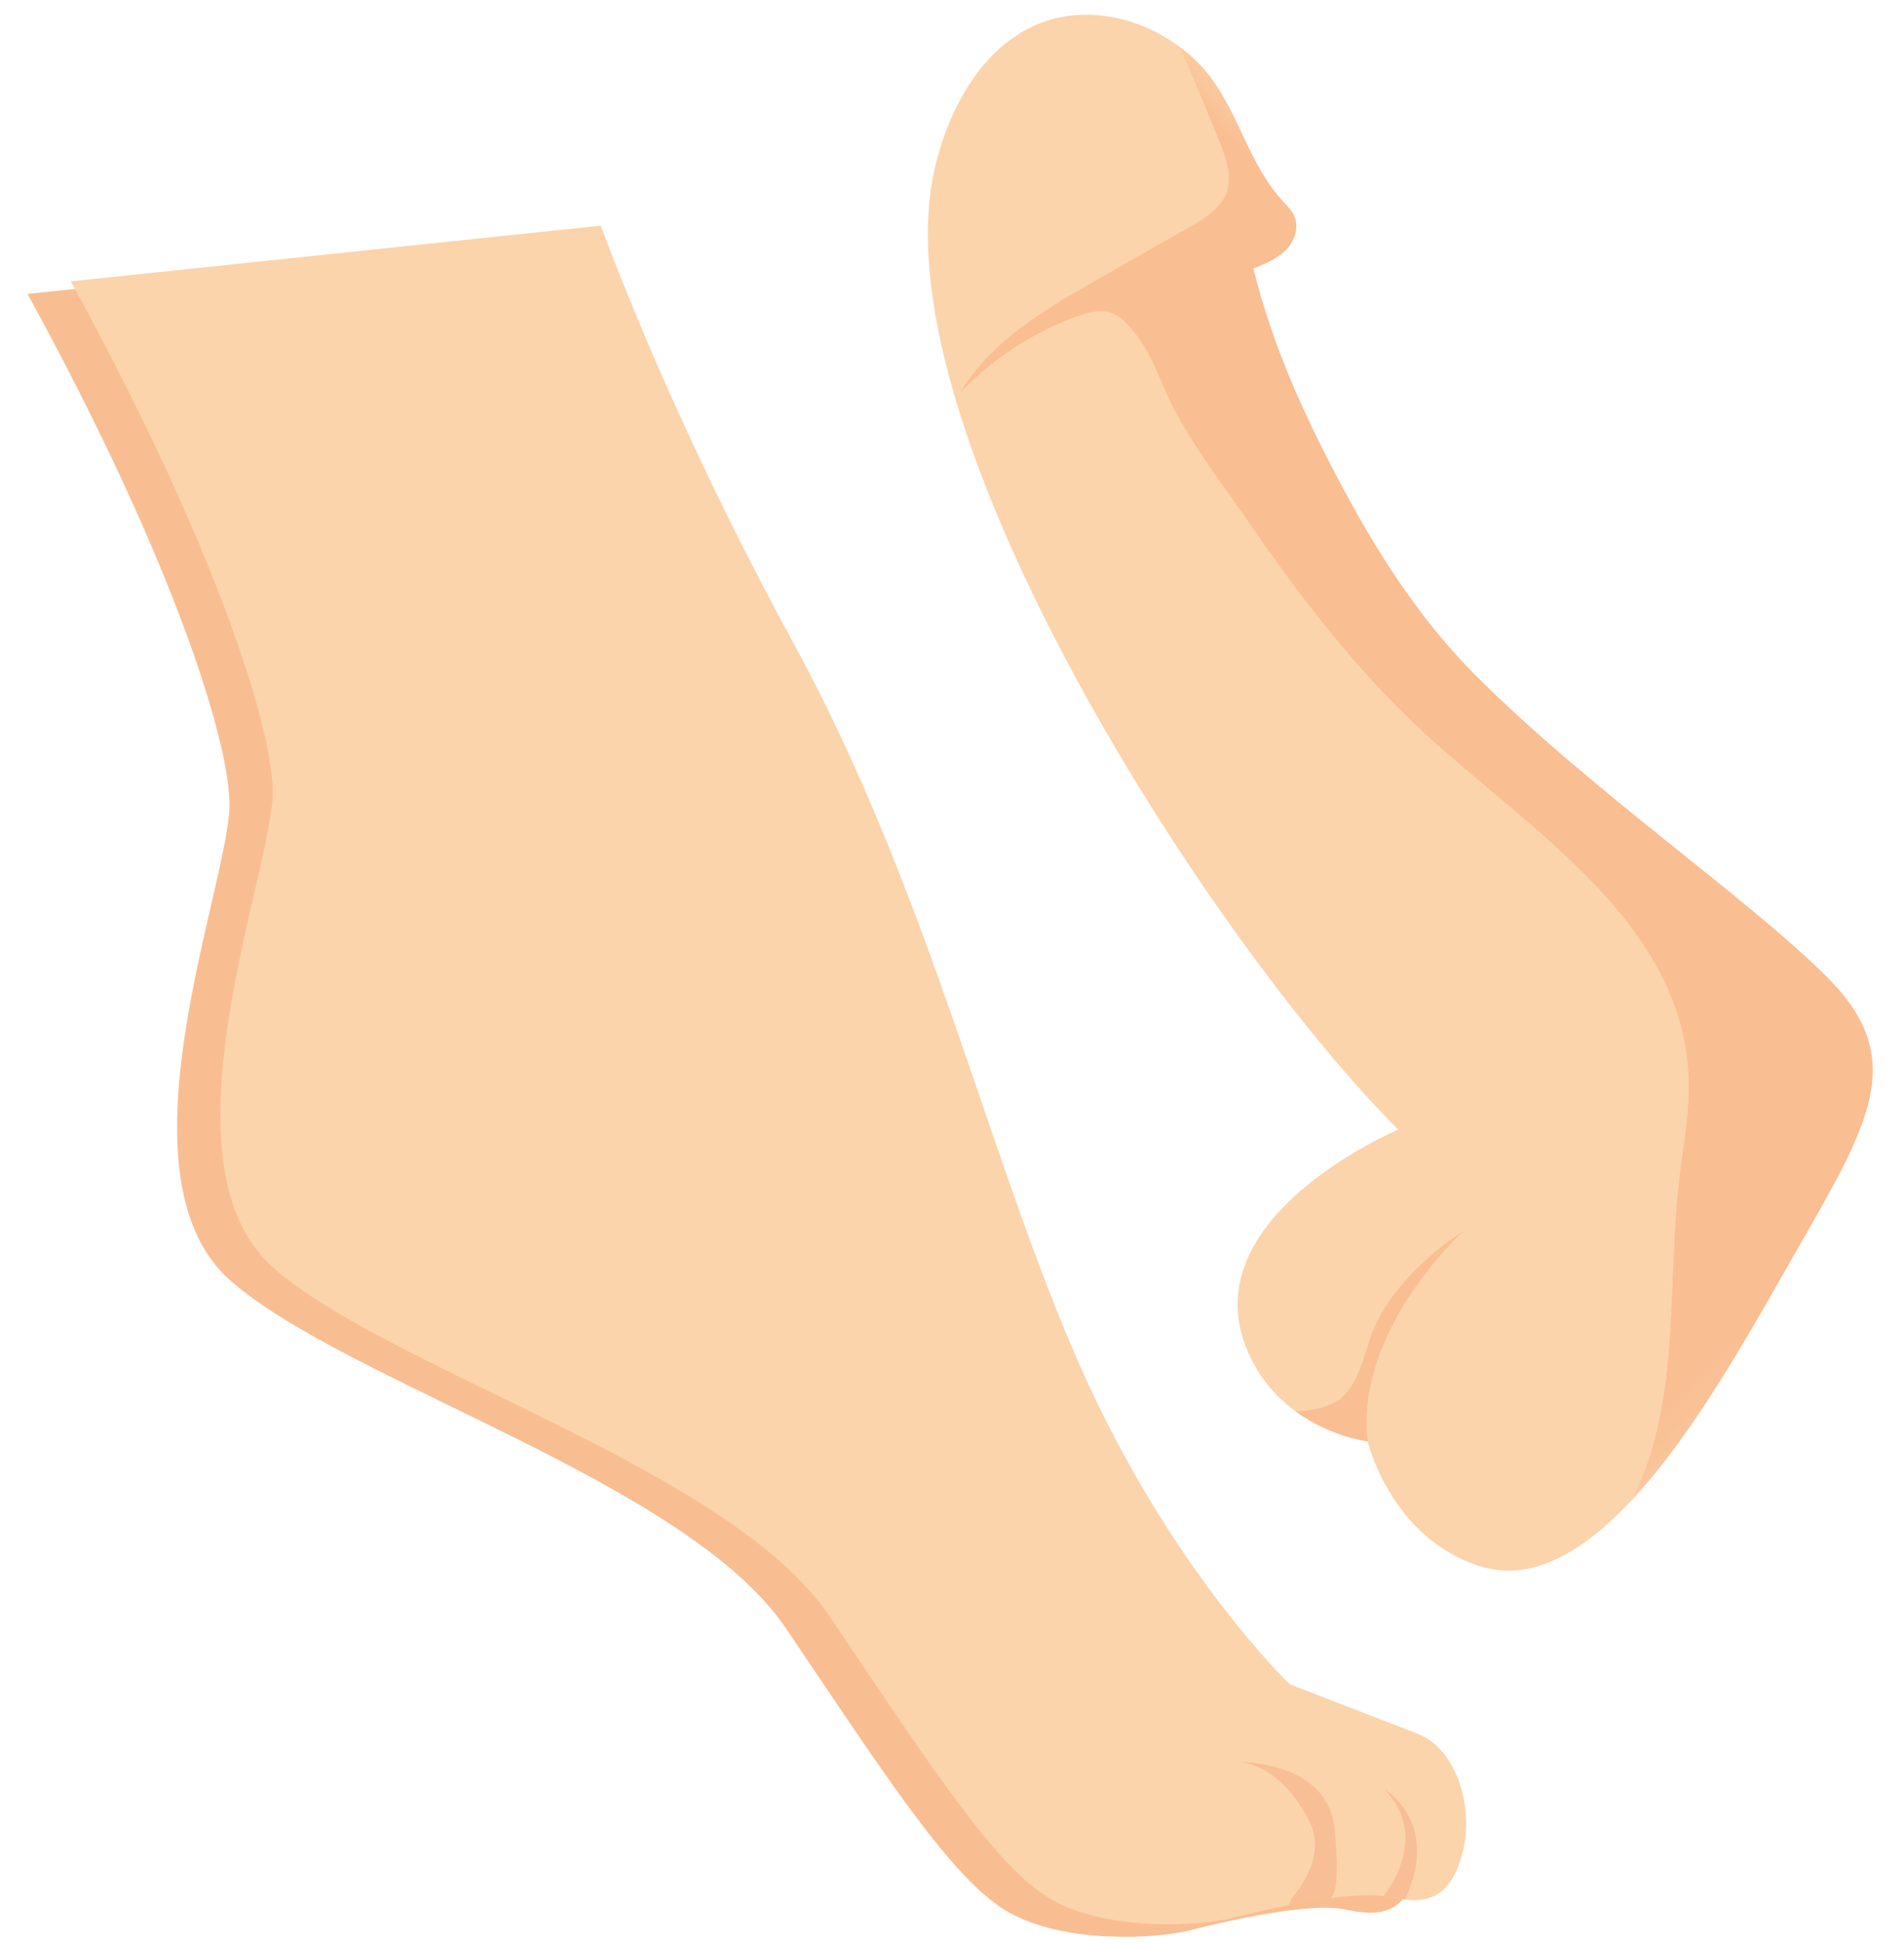 <?xml version="1.0" encoding="UTF-8"?>
<svg width="49px" height="50px" viewBox="0 0 49 50" version="1.1" xmlns="http://www.w3.org/2000/svg" xmlns:xlink="http://www.w3.org/1999/xlink">
    <!-- Generator: Sketch 43.2 (39069) - http://www.bohemiancoding.com/sketch -->
    <title>ico-ballbusting</title>
    <desc>Created with Sketch.</desc>
    <defs>
        <polygon id="path-1" points="18.369 0.064 18.369 34.771 0.109 34.771 0.109 0.064 18.369 0.064"></polygon>
    </defs>
    <g id="Page-1" stroke="none" stroke-width="1" fill="none" fill-rule="evenodd">
        <g id="board-color" transform="translate(-375, -34)">
            <g id="25.-Ballbusting" transform="translate(361, -2)">
                <g id="ico-ballbusting" transform="translate(13, 33)">
                    <g id="ico-penis" transform="translate(35.321, 23.392) rotate(-45) translate(-35.321, -23.392) translate(23.321, 3.392)">
                        <g id="Group-3" transform="translate(0, 0.129)" fill="#FBD4AB">
                            <path d="M22.808,4.255 C22.745,5.653 21.871,6.829 21.832,8.234 C21.828,8.384 21.823,8.536 21.768,8.674 C21.647,8.975 21.305,9.132 20.987,9.13 C20.669,9.13 20.365,9.001 20.072,8.876 C19,10.648 18.3,12.536 17.7,14.519 C17.134,16.386 16.713,18.355 16.713,20.318 C16.713,24.565 17.617,29.274 17.617,32.229 C17.617,35.183 15.718,35.645 12.102,36.626 C10.014,37.192 7.011,38.087 4.55,38.173 C2.753,38.238 1.243,37.868 0.59,36.626 C-0.511,34.526 0.753,32.395 0.809,32.302 C0.809,32.301 0.809,32.301 0.811,32.299 C0.811,32.299 0.22,31.544 0.046,30.443 C-0.028,29.963 -0.025,29.416 0.142,28.84 C1.301,24.84 7.04,27.182 7.04,27.182 C7.04,20.441 10.294,5.175 15.899,1.389 C17.767,0.128 20.432,-0.454 21.989,1.611 C22.394,2.148 22.656,2.796 22.759,3.467 C22.8,3.727 22.817,3.993 22.808,4.255" id="Fill-1"></path>
                        </g>
                        <path d="M0.811,32.428 C0.811,32.428 0.22,31.672 0.046,30.572 C0.375,30.884 0.766,31.128 1.122,31.159 C1.822,31.22 2.552,30.609 3.198,30.404 C4.677,29.935 6.376,30.343 6.376,30.343 C6.376,30.343 2.598,30.158 0.811,32.428" id="Fill-4" fill="#F9BE92"></path>
                        <g id="Group-8" transform="translate(4.441, 3.531)">
                            <mask id="mask-2" fill="white">
                                <use xlink:href="#path-1"></use>
                            </mask>
                            <g id="Clip-7"></g>
                            <path d="M18.367,0.853 C18.303,2.251 17.43,3.427 17.39,4.832 C17.386,4.982 17.381,5.134 17.327,5.272 C17.206,5.573 16.864,5.73 16.546,5.728 C16.228,5.728 15.924,5.599 15.631,5.473 C14.559,7.246 13.859,9.133 13.259,11.117 C12.693,12.984 12.271,14.952 12.271,16.915 C12.271,21.163 13.176,25.872 13.176,28.826 C13.176,31.781 11.277,32.243 7.661,33.224 C5.573,33.79 2.57,34.684 0.109,34.771 C0.242,34.729 0.376,34.681 0.508,34.629 C2.98,33.663 4.728,31.439 6.822,29.789 C7.411,29.323 8.033,28.9 8.576,28.378 C11.655,25.41 10.415,20.731 10.286,16.901 C10.208,14.625 10.503,12.359 10.91,10.127 C11.114,9.008 11.272,7.826 11.586,6.733 C11.838,5.859 12.271,5.228 12.322,4.253 C12.329,4.101 12.331,3.944 12.284,3.8 C12.176,3.468 11.847,3.272 11.536,3.128 C10.44,2.62 9.23,2.369 8.028,2.4 C9.529,2.018 11.1,2.428 12.592,2.838 C13.291,3.028 13.989,3.224 14.687,3.411 C15.182,3.544 15.906,3.809 16.406,3.656 C16.895,3.508 17.148,2.975 17.347,2.496 C17.687,1.673 18.037,0.882 18.318,0.064 C18.359,0.325 18.375,0.591 18.367,0.853" id="Fill-6" fill="#F9BE92" mask="url(#mask-2)"></path>
                        </g>
                    </g>
                    <g id="ico-foot" transform="translate(20, 31.5) rotate(-6) translate(-20, -31.5) translate(3, 8)">
                        <g id="Group-3" transform="translate(0, 0.172)">
                            <path d="M32.349,44.662 C32.835,43.511 32.543,41.896 31.569,41.392 C30.865,41.028 28.423,39.776 28.423,39.776 C28.423,39.776 25.686,36.562 23.911,31.064 C22.136,25.572 21.334,18.56 18.534,11.828 C16.725,7.478 15.494,3.601 14.71,0.594 L0.996,0.594 C4.1,7.999 5.028,12.893 4.771,14.364 C4.384,16.608 0.834,23.463 3.536,26.391 C6.239,29.32 14.665,32.753 16.816,36.781 C18.967,40.814 20.406,43.703 21.772,44.662 C23.132,45.622 25.487,45.728 26.352,45.599 C27.217,45.47 29.481,45.195 30.363,45.481 C31.239,45.767 31.879,45.776 32.349,44.662" id="Fill-1" fill="#F8BE92"></path>
                            <path d="M33.49,44.458 C33.976,43.306 33.685,41.691 32.71,41.187 C32.006,40.823 29.564,39.572 29.564,39.572 C29.564,39.572 26.827,36.357 25.052,30.86 C23.277,25.368 22.475,18.355 19.675,11.624 C17.866,7.273 16.635,3.396 15.851,0.389 L2.138,0.389 C5.241,7.795 6.169,12.688 5.912,14.159 C5.525,16.403 1.975,23.258 4.678,26.187 C7.38,29.115 15.806,32.548 17.957,36.576 C20.108,40.609 21.547,43.498 22.913,44.458 C24.273,45.417 26.628,45.524 27.493,45.394 C28.358,45.265 30.622,44.991 31.504,45.277 C32.38,45.563 33.021,45.571 33.49,44.458" id="Fill-1" fill="#FBD4AB"></path>
                        </g>
                        <path d="M29.029,45.233 C29.029,45.233 30.069,44.333 29.713,43.351 C29.358,42.369 28.682,41.598 27.793,41.562 C27.793,41.562 30.323,41.686 30.32,43.561 C30.316,45.435 29.997,45.329 29.997,45.329 L28.948,45.394 L29.029,45.233 Z" id="Fill-4" fill="#F8BE95"></path>
                        <path d="M31.395,45.419 C31.395,45.419 32.79,44.069 31.705,42.685 C31.705,42.685 33.066,43.69 31.932,45.563 L31.395,45.419 Z" id="Fill-6" fill="#F8BE95"></path>
                    </g>
                </g>
            </g>
        </g>
    </g>
</svg>